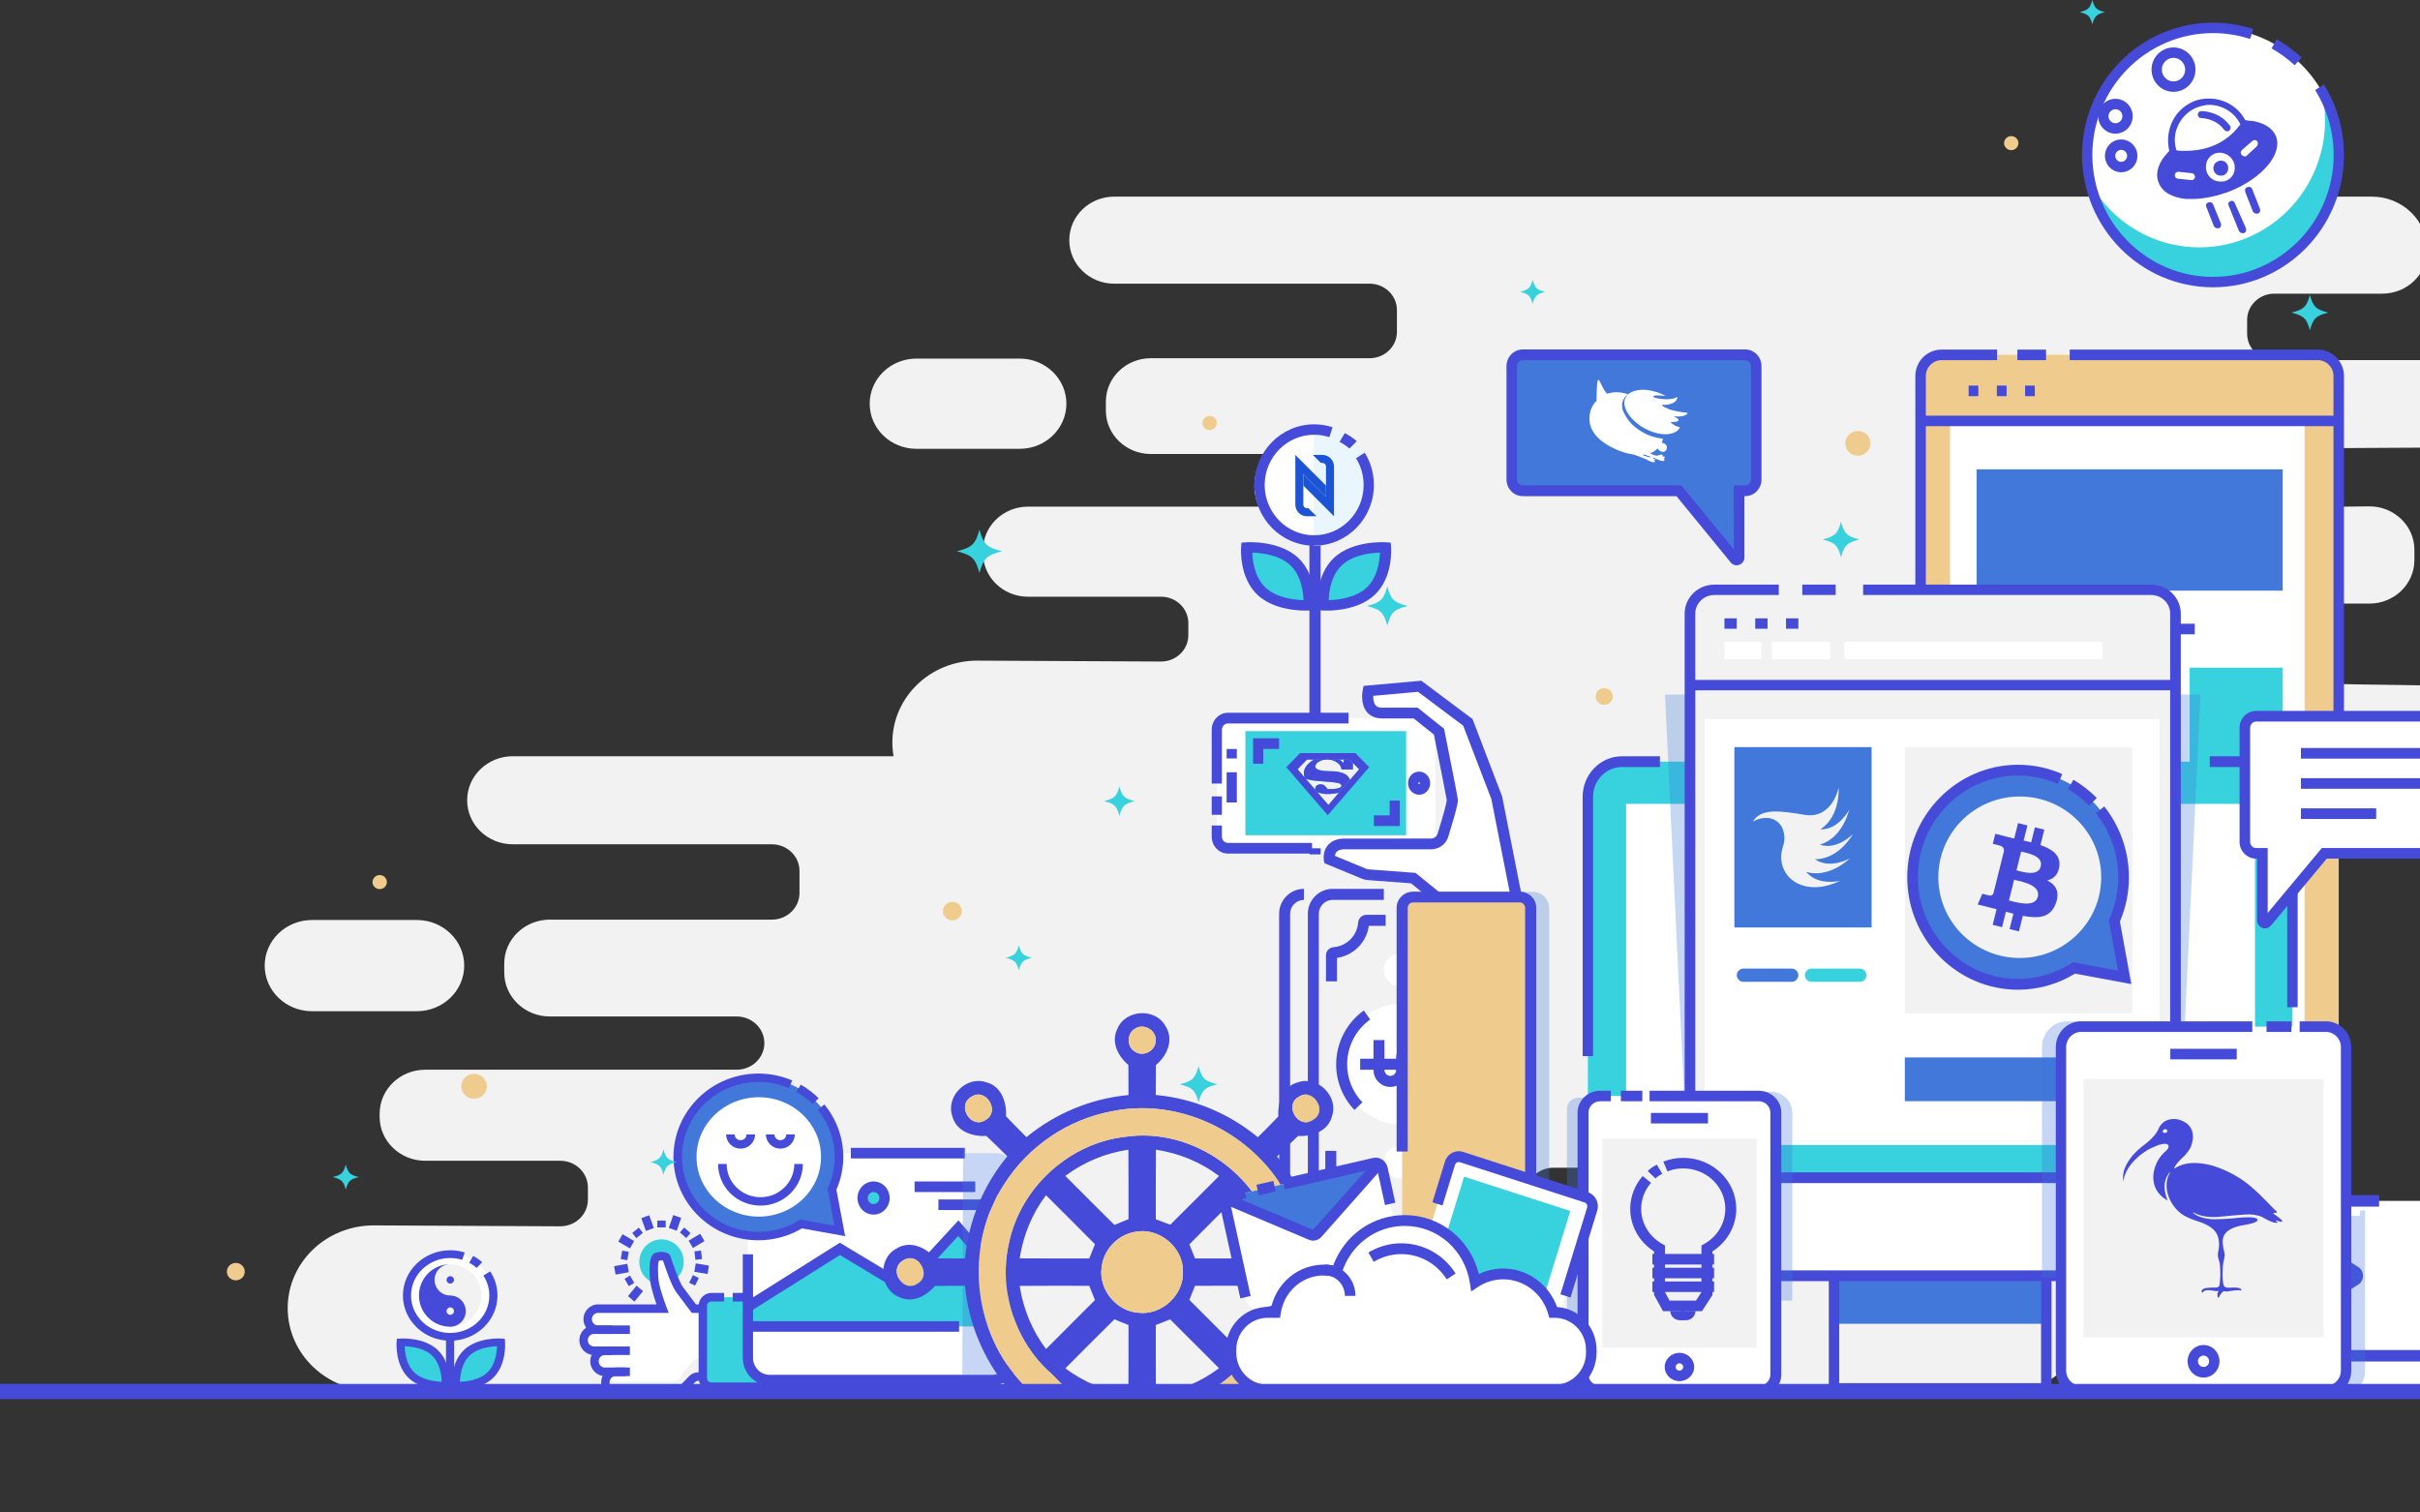 <svg clip-rule="evenodd" fill-rule="evenodd" stroke-linejoin="round" stroke-miterlimit="1.414" viewBox="0 0 320 200" xmlns="http://www.w3.org/2000/svg" xmlns:xlink="http://www.w3.org/1999/xlink"><rect x="0" y="0" width="320" height="200" fill="#333333" stroke="none"/><clipPath id="a"><path clip-rule="evenodd" d="m170.749 57.272h8.657v2.507h-8.657z"/></clipPath><path d="m55.12 133.718h-13.856c-3.46 0-6.263-2.7-6.263-6.031s2.804-6.032 6.263-6.032h13.856c3.459 0 6.263 2.7 6.263 6.032 0 3.33-2.804 6.03-6.263 6.03zm212.637 21.259h-13.857c-3.459 0-6.263-2.7-6.263-6.032 0-3.33 2.804-6.03 6.263-6.03h13.858c3.46 0 6.263 2.7 6.263 6.03 0 3.331-2.804 6.032-6.263 6.032zm-199.95-54.977h168.672c4.11 0 7.442 3.212 7.437 7.171-.005 3.206-2.705 5.802-6.033 5.802h-14.474c-2.019 0-3.655 1.576-3.655 3.52v1.839c0 1.944 1.636 3.52 3.655 3.52h35.524c3.332 0 6.033 2.601 6.033 5.81 0 3.198-2.684 5.795-6.005 5.81l-42.82.242c-2.012.008-3.638 1.582-3.638 3.52v.886c0 1.954 1.652 3.534 3.681 3.52l19.932-.228c3.356-.023 6.086 2.596 6.077 5.827l-.005 1.38c-.009 3.202-2.707 5.793-6.033 5.793h-30.74c-2.02 0-3.656 1.576-3.656 3.52v3.337c0 1.927 1.61 3.496 3.61 3.52l60.675.883c5.187.062 9.357 4.13 9.357 9.124 0 5.04-4.242 9.125-9.474 9.125h-216.522c-6.275 0-11.362-4.898-11.362-10.941 0-6.065 5.122-10.973 11.42-10.942l24.603.12c2.026.01 3.673-1.569 3.673-3.52v-1.625c0-1.944-1.636-3.52-3.655-3.52h-17.85c-3.333 0-6.034-2.602-6.034-5.81v-.421c0-3.21 2.701-5.81 6.033-5.81h41.184c2.02 0 3.655-1.577 3.655-3.52 0-1.945-1.636-3.52-3.655-3.52h-24.707c-3.332 0-6.033-2.602-6.033-5.81v-1.187c0-3.208 2.701-5.81 6.033-5.81h29.353c2.018 0 3.655-1.576 3.655-3.52v-2.923c0-1.944-1.637-3.52-3.655-3.52h-34.256c-3.332 0-6.033-2.601-6.033-5.81v-.022c0-3.209 2.7-5.81 6.033-5.81z" fill="#f2f2f2"/><path d="m134.836 59.348h-13.662c-3.41 0-6.174-2.671-6.174-5.965 0-3.295 2.764-5.965 6.174-5.965h13.662c3.41 0 6.174 2.67 6.174 5.965 0 3.294-2.764 5.965-6.174 5.965zm209.628 21.025h-13.662c-3.41 0-6.174-2.67-6.174-5.965 0-3.294 2.764-5.965 6.174-5.965h13.662c3.41 0 6.174 2.67 6.174 5.965 0 3.294-2.764 5.965-6.174 5.965zm-197.121-54.373h166.285c4.053 0 7.337 3.177 7.332 7.092-.005 3.17-2.666 5.739-5.948 5.739h-14.268c-1.991 0-3.604 1.559-3.604 3.481v1.819c0 1.922 1.613 3.481 3.604 3.481h35.02c3.286 0 5.948 2.573 5.948 5.746 0 3.164-2.646 5.732-5.92 5.746l-42.213.24c-1.984.008-3.588 1.564-3.588 3.48v.877c0 1.933 1.63 3.496 3.63 3.482l19.65-.225c3.308-.023 6 2.566 5.99 5.763l-.004 1.364c-.01 3.167-2.67 5.73-5.948 5.73h-30.306c-1.99 0-3.603 1.558-3.603 3.481v3.3c0 1.906 1.586 3.458 3.559 3.482l59.816.873c5.113.062 9.225 4.084 9.225 9.024 0 4.984-4.182 9.025-9.34 9.025h-213.46c-6.185 0-11.2-4.845-11.2-10.822 0-5.998 5.05-10.851 11.258-10.82l24.255.118c1.997.01 3.622-1.552 3.622-3.482v-1.607c0-1.923-1.614-3.482-3.604-3.482h-17.598c-3.285 0-5.948-2.572-5.948-5.746v-.416c0-3.174 2.663-5.747 5.948-5.747h40.6c1.991 0 3.605-1.558 3.605-3.481s-1.614-3.481-3.604-3.481h-24.357c-3.285 0-5.948-2.573-5.948-5.747v-1.173c0-3.173 2.663-5.746 5.948-5.746h28.937c1.99 0 3.603-1.559 3.603-3.482v-2.89c0-1.923-1.613-3.482-3.603-3.482h-33.771c-3.285 0-5.948-2.572-5.948-5.746v-.022c0-3.173 2.663-5.746 5.948-5.746zm46.123 94.155v41.314.006c0 1.032-.848 1.882-1.88 1.885h-19.838c-1.032-.003-1.88-.853-1.88-1.885 0-.002 0-.003 0-.005v-41.314c0-1.045.842-1.892 1.88-1.892h19.837c1.039 0 1.88.847 1.88 1.891" fill="#f2f2f2"/><path d="m172.424 164.092c-1.81 0-3.282-1.481-3.282-3.301v-39.957c0-1.82 1.472-3.3 3.282-3.3v1.461c-1.006.004-1.831.834-1.829 1.84v39.956c0 1.014.82 1.839 1.829 1.839z" fill="#454bd8"/><path d="m197.26 120.155v41.314.006c0 1.032-.848 1.882-1.88 1.885h-19.838c-1.032-.003-1.88-.853-1.88-1.885 0-.002 0-.003 0-.005v-41.314c0-1.045.842-1.892 1.88-1.892h19.837c1.039 0 1.88.847 1.88 1.891" fill="#f2f2f2"/><path d="m182.988 164.092h-6.77c-1.81 0-3.282-1.481-3.282-3.301v-39.957c0-1.82 1.472-3.3 3.281-3.3h6.771v1.461h-6.77c-1.006.004-1.831.834-1.829 1.84v39.956c0 1.014.82 1.839 1.828 1.839h6.771z" fill="#454bd8"/><path d="m193.296 140.89c-.087 4.41-3.714 7.916-8.101 7.828s-7.873-3.736-7.785-8.147c.087-4.412 3.715-7.917 8.102-7.829 4.386.088 7.871 3.735 7.784 8.147m-6.026-12.581c-.019 1.164-.982 2.11-2.146 2.11-.012 0-.025 0-.038 0-1.177-.027-2.124-1.018-2.097-2.195.019-1.164.982-2.11 2.146-2.11h.037c1.177.027 2.124 1.018 2.097 2.195m.001 25.412c-.019 1.164-.982 2.11-2.146 2.11-.012 0-.025 0-.038 0-1.159-.027-2.098-.987-2.098-2.146 0-.017.001-.033.001-.05.019-1.164.982-2.11 2.146-2.11h.037c1.177.028 2.124 1.019 2.097 2.196" fill="#fff"/><path d="m179.105 146.777c-1.602-1.668-2.475-3.908-2.422-6.22.059-2.757 1.414-5.331 3.653-6.94l.843 1.191c-1.865 1.339-2.993 3.482-3.042 5.777-.045 1.924.681 3.789 2.015 5.177zm9.983-2.847h-1.453v-4.072c0-.001 0-.002 0-.003 0-.427-.35-.778-.777-.78-.428.002-.779.355-.778.783v1.628c0 1.237-1 2.244-2.23 2.244-1.227-.004-2.234-1.017-2.232-2.244v-3.956h1.453v3.956c0 .431.35.782.778.782.428-.002.778-.354.777-.782v-1.628c-.002-1.227 1.005-2.24 2.232-2.244 1.227.005 2.232 1.017 2.23 2.244z" fill="#454bd8"/><path d="m179.858 141.461h10.99v-1.461h-10.99zm-3.403-14.756h-.001zm.335 3.062h-1.454v-3.444c0-.57.433-1.032 1.007-1.076 1.728-.134 3.114-1.522 3.245-3.25.037-.572.517-1.024 1.09-1.026h2.547v1.46h-2.225c-.304 2.185-2.028 3.919-4.211 4.236v3.1zm-.427 25.479h.002zm6.773 5.734h-2.549c-.573-.003-1.052-.455-1.088-1.027-.132-1.729-1.52-3.117-3.248-3.25-.563-.038-1.005-.512-1.003-1.076v-3.443h1.453v3.1c2.182.318 3.905 2.051 4.21 4.235h2.225zm-9.99-47.997h1.485v-43.225h-1.485z" fill="#454bd8"/><path d="m181.673 64.24c0 4.046-3.537 7.325-7.9 7.325s-7.9-3.28-7.9-7.325 3.537-7.325 7.9-7.325 7.9 3.28 7.9 7.325" fill="#fff"/><path d="m173.711 72.203c4.398 0 7.962-3.565 7.962-7.963 0-4.397-3.564-7.962-7.962-7.962" fill="#e9f6ff" fill-rule="nonzero"/><path d="m173.773 72.16c-4.356 0-7.9-3.6-7.9-8.027 0-4.424 3.544-8.025 7.9-8.025.828 0 1.644.13 2.428.386l-.417 1.313c-.649-.212-1.328-.32-2.011-.32-3.607 0-6.543 2.983-6.543 6.646 0 3.666 2.936 6.648 6.543 6.648s6.542-2.982 6.542-6.648c0-1.257-.347-2.48-1.003-3.539l1.149-.734c.794 1.283 1.214 2.764 1.212 4.273 0 4.427-3.545 8.027-7.9 8.027" fill="#454bd8"/><g clip-path="url(#a)"><path d="m178.438 59.307c-.402-.342-.842-.638-1.312-.88l.695-1.155c.567.292 1.099.648 1.585 1.061zm-3.822 8.02h-3.867v-1.323h3.867c.4 0 .724-.301.724-.671s-.324-.671-.724-.671h-1.547c-1.185 0-2.149-.893-2.149-1.993 0-1.099.964-1.993 2.149-1.993h3.758v1.323h-3.758c-.398 0-.723.3-.723.67s.325.67.723.67h1.547c1.185 0 2.15.893 2.15 1.994 0 1.1-.965 1.993-2.15 1.993" fill="#454bd8"/></g><path d="m183.203 72.394s.295 3.697-1.983 5.809c-2.277 2.111-6.263 1.838-6.263 1.838s-.295-3.697 1.982-5.809c2.277-2.111 6.264-1.838 6.264-1.838" fill="#38d2de"/><path d="m182.468 73.078c-1.157.03-3.527.272-5.004 1.641-1.476 1.37-1.737 3.565-1.77 4.639 1.157-.032 3.525-.274 5.001-1.642 1.483-1.376 1.742-3.567 1.773-4.638m-7.04 7.664c-.3 0-.49-.012-.526-.015l-.638-.043-.048-.593c-.012-.163-.291-4.037 2.197-6.345 2.487-2.307 6.667-2.052 6.844-2.038l.639.044.047.592c.013.164.291 4.038-2.198 6.346-1.999 1.853-5.086 2.052-6.317 2.052" fill="#454bd8"/><path d="m173.1 80.04s.295-3.696-1.982-5.808c-2.277-2.11-6.263-1.837-6.263-1.837s-.295 3.696 1.982 5.808c2.277 2.111 6.264 1.838 6.264 1.838" fill="#38d2de"/><path d="m165.591 73.075c.034 1.074.294 3.271 1.771 4.641 1.483 1.375 3.847 1.614 5.003 1.644-.034-1.074-.295-3.271-1.772-4.64-1.484-1.375-3.847-1.615-5.002-1.645m7.04 7.666c-1.231 0-4.319-.198-6.32-2.051-2.488-2.308-2.21-6.182-2.197-6.346l.048-.592.638-.044c.178-.014 4.356-.27 6.844 2.038s2.21 6.182 2.198 6.346l-.047.592-.638.043c-.175.01-.351.015-.527.014" fill="#454bd8"/><path d="m189.791 110.297c0 1.033-.8 1.87-1.787 1.87h-25.315c-.988 0-1.788-.837-1.788-1.87v-13.47c0-1.033.8-1.87 1.788-1.87h25.315c.987 0 1.787.837 1.787 1.87z" fill="#fff"/><path d="m173.492 112.872h-11.118c-1.185 0-2.148-1.007-2.148-2.244v-1.467h1.35v1.467c0 .46.357.833.798.833h11.118zm-11.917-9.259h-1.349v-7.116c0-1.239.963-2.246 2.148-2.246h15.945v1.412h-15.945c-.44 0-.799.374-.799.834zm-1.349 4.129h1.35v-2.434h-1.35z" fill="#454bd8"/><path d="m162.2 106.109h1.349v-3.993h-1.35zm0-5.818h1.349v-1.253h-1.35zm25.334 3.271c0 .132.23.132.23 0 .001-.064-.051-.118-.115-.12-.064.002-.116.056-.115.12zm-1.35 0c0-.845.658-1.531 1.465-1.531.808 0 1.465.686 1.465 1.53 0 .845-.657 1.533-1.465 1.533-.807 0-1.465-.688-1.465-1.532z" fill="#454bd8"/><path d="m164.68 96.678h21.253v13.768h-21.253z" fill="#38d2de"/><path d="m167.048 100.994h-1.35v-3.364h3.438v1.411h-2.088zm18.058 8.233h-3.438v-1.412h2.089v-1.952h1.35z" fill="#454bd8"/><path d="m191.09 119.533-4.208-3.42-5.965-.447c-.19-.015-.377-.059-.553-.132l-4.577-1.893s-.34-1.94 1.866-2.044h11.547c.737 0 1.387-.463 1.598-1.145.488-1.568 1.291-4.242 1.246-4.692-.039-.382-1.763-9.008-1.763-9.008l-3.081-2.462h-4.432c-2.47 0-1.846-2.933-1.846-2.933l6.802-.61 6.37 4.772 3.814 9.934 2.78 14.08z" fill="#fff"/><path d="m191.359 118.823h8.44l-2.6-13.179-3.72-9.688-5.976-4.476-5.914.531c-.012.413.041.941.306 1.253.067.078.268.316.874.316h4.695l3.49 2.787.05.25c.288 1.446 1.731 8.678 1.771 9.072.02.2.067.666-1.273 4.967-.305.988-1.23 1.651-2.302 1.651h-11.547c-.427.021-.754.143-.936.362-.112.145-.182.319-.2.501l4.136 1.711c.101.042.211.067.323.076l6.198.465 4.185 3.4zm10.216 1.421h-10.753l-4.232-3.439-5.729-.43c-.27-.021-.535-.083-.785-.186l-4.947-2.047-.067-.382c-.02-.116-.18-1.155.51-1.982.314-.378.923-.839 2.046-.891l11.582-.001c.405.008.77-.253.894-.638.89-2.86 1.212-4.184 1.217-4.448-.044-.316-1.023-5.265-1.702-8.663l-2.673-2.137h-4.167c-1.08 0-1.691-.457-2.015-.841-.915-1.085-.592-2.759-.552-2.947l.11-.515 7.633-.685 6.767 5.068 3.918 10.238 2.945 14.925z" fill="#454bd8"/><path d="m201.275 117.922v45.037h-4.711l.686 4.047c.374 2.208 2.348 3.829 4.662 3.829h2.936v-50.802c0-1.114-.894-2.02-2.023-2.111z" fill="#4178da" fill-opacity=".3"/><path d="m185.411 170.834v-50.8c0-.784.657-1.42 1.468-1.42h14.058c.81 0 1.468.636 1.468 1.42v50.8" fill="#efcc8d"/><path d="m203.14 170.834h-1.47v-50.8c-.007-.395-.337-.714-.732-.708h-14.06c-.395-.006-.725.313-.732.708v32.235h-1.47v-32.235c0-1.174.987-2.13 2.202-2.13h14.06c1.214 0 2.202.956 2.202 2.13z" fill="#454bd8"/><path d="m84.534 166.863c0 1.645 1.316 2.98 2.938 2.98 1.623 0 2.938-1.335 2.938-2.98 0-1.646-1.316-2.98-2.938-2.98s-2.938 1.334-2.938 2.98" fill="#38d2de"/><path d="m78.401 175.828h.542c-.754 0-1.372-.626-1.372-1.392s.618-1.393 1.373-1.393h8.528s-1.132-2.89-1.132-4.259c0-.625-.14-1.889.239-2.492.153-.241 1.252-.247 1.406-.008 0 0 1.042 3.28 1.731 4.238.392.545 1.896 2.521 1.896 2.521h2.331l1.222 8.984h-2.985c-.298 0-.583.122-.791.337l-1.366 1.417c-.247.256-.585.4-.938.4h-7.804c-.755 0-1.372-.626-1.372-1.392s.618-1.392 1.372-1.392h-1.44c-.755 0-1.372-.627-1.372-1.392 0-.766.617-1.393 1.372-1.393h-1.44c-.754 0-1.372-.626-1.372-1.392s.618-1.392 1.372-1.392" fill="#fff"/><path d="m87.472 171.896h-.413c-.323-.962-.719-2.302-.719-3.112 0-.369-.047-.962-.008-1.509.004.133.008.258.008.362 0 1.368 1.132 4.259 1.132 4.259" fill="#f1f2f2"/><path d="m81.281 182.625h7.804c.353 0 .691-.195.938-.541l1.366-1.919c.208-.293.493-.457.792-.457h2.827l.156 2.288h-2.983c-.299 0-.584.165-.792.458l-1.366 1.185c-.247.347-.585.542-.938.542h-7.804c-.754 0-1.372-.849-1.372-1.886 0-.278.047-.539.126-.777.217.651.693 1.108 1.246 1.108" fill="#f2f2f2"/><path d="m78.54 179.176h2.344v-1.128h-2.344c-.45-.004-.819-.377-.816-.828 0-.456.366-.827.816-.827h2.344v-1.129h-2.344c-1.062 0-1.928.877-1.928 1.956s.866 1.956 1.928 1.956" fill="#454bd8"/><path d="m79.98 181.961h3.311v-1.128h-3.311c-.45-.005-.818-.378-.816-.828 0-.458.366-.829.816-.829h3.311v-1.128h-3.311c-1.063 0-1.928.877-1.928 1.958 0 1.077.865 1.955 1.928 1.955" fill="#454bd8"/><path d="m81.421 184.745h7.803c.5 0 .986-.208 1.336-.57l1.365-1.416c.104-.107.246-.168.395-.169h2.984v-1.127h-2.984c-.444 0-.878.184-1.189.507l-1.367 1.416c-.141.147-.336.23-.54.231h-7.803c-.451-.004-.82-.377-.817-.828 0-.455.367-.828.817-.828h1.293v-1.128h-1.293c-1.064 0-1.928.877-1.928 1.956s.864 1.956 1.928 1.956m-2.339-8.352h4.209v-1.13h-4.209c-.45-.004-.818-.377-.815-.827 0-.456.365-.829.815-.829h9.348l-.302-.772c-.304-.776-1.093-3.018-1.092-4.05 0-.127-.005-.278-.011-.443-.018-.479-.045-1.257.112-1.645.175-.029.354-.032.531-.01.265.81 1.102 3.285 1.739 4.168.629.849 1.264 1.694 1.904 2.534l.168.219h2.603v-1.128h-2.057c-.579-.759-1.153-1.523-1.72-2.291-.523-.725-1.369-3.189-1.652-4.078l-.064-.135c-.184-.286-.572-.431-1.153-.431h-.017c-.591.002-.984.151-1.169.444-.4.635-.364 1.652-.337 2.395.006.15.011.287.011.401 0 1.011.538 2.707.886 3.695h-7.727c-1.063 0-1.929.878-1.929 1.956s.866 1.957 1.928 1.957z" fill="#454bd8"/><path d="m92.935 171.532h7.633v11.845h-7.633z" fill="#38d2de"/><path d="m100.568 172.096h-1.5v-1.128h1.5zm-6.493 11.845h6.493v-1.128h-6.493c-.322-.002-.586-.269-.585-.592v-9.533c0-.326.264-.592.585-.592h1.675v-1.128h-1.675c-.935 0-1.696.771-1.696 1.72v9.533c0 .949.761 1.72 1.696 1.72m4.529-11.845h-1.71v-1.128h1.71zm-10.576-9.793h-1.112v-.901h1.112zm-2.62.469 1.046-.386-.608-1.692-1.045.387zm-1.262.956.865-.708-.546-.689-.866.708zm-.848 1.352.555-.978-1.539-.898-.555.979zm-.35 1.559.192-1.111-.869-.155-.191 1.111zm-1.548 1.904 1.746-.317-.196-1.111-1.747.317zm1.746 1.529.723-.426-.561-.975-.721.427zm.747 2.043 1.134-1.385-.856-.721-1.134 1.384zm8.014-2.109.495-1.011-.772-.39-.496 1.011zm1.656-1.538.184-1.111-1.75-.298-.184 1.112zm-1.611-1.879.874-.1-.125-1.121-.873.1zm-.327-1.561 1.528-.916-.566-.971-1.528.916zm-.883-1.318.564-.655-.837-.741-.564.654zm-1.256-.963.588-1.699-1.051-.374-.587 1.699z" fill="#454bd8"/><path d="m101.216 182.496h30.53c1.281 0 2.32-1.07 2.32-2.392v-25.23c0-1.322-1.039-2.393-2.32-2.393h-30.53c-1.282 0-2.321 1.07-2.321 2.392v25.23c0 1.322 1.039 2.393 2.32 2.393" fill="#fff"/><path d="m98.895 172.799 12.165-7.656 8.447 5.082 7.21-7.818 7.35 8.567v4.432h-35.172z" fill="#38d2de"/><path d="m98.895 176.106h27.927v-1.4h-27.927zm.353-2.71-.707-1.195 12.511-7.873 8.333 5.013 7.351-7.97 7.839 9.14-1.017.927-6.86-7.996-7.07 7.667-8.56-5.151z" fill="#454bd8"/><path d="m114.065 158.419c0 .824.649 1.492 1.449 1.492s1.448-.668 1.448-1.492c0-.825-.648-1.493-1.448-1.493s-1.449.668-1.449 1.493" fill="#38d2de"/><path d="m115.513 157.626c-.428.006-.776.364-.77.793 0 .437.346.792.77.792.425 0 .77-.355.77-.792.006-.429-.341-.787-.77-.793m0 2.985c-1.173 0-2.127-.984-2.127-2.192 0-1.21.954-2.193 2.127-2.193 1.174 0 2.128.983 2.128 2.193 0 1.208-.954 2.192-2.128 2.192m5.422-2.985h8.025v-1.4h-8.025zm3.153 2.379h8.025v-1.4h-8.025zm-11.582-6.824h15.071v-1.4h-15.071zm18.693 30.015h-29.437c-1.956 0-3.547-1.64-3.547-3.655v-13.68h1.359v13.68c0 1.243.981 2.255 2.188 2.255h29.436c1.207 0 2.189-1.012 2.189-2.255h1.358c0 2.016-1.591 3.655-3.547 3.655" fill="#454bd8"/><path d="m134.746 179.542h-.68v-8.568l.51-.464-.51-.593v-15.044c0-1.32-1.039-2.392-2.321-2.392h-4.168v-.7h-.234l-.092 30.122 1.018.005.102.18.294-.178 4.797.026.002-.452h.728c.361-.584.553-1.256.554-1.942" fill="#4178da" fill-opacity=".298"/><path d="m111.049 162.767-1.038-5.518c.613-1.339.931-2.794.932-4.266 0-5.78-4.774-10.466-10.661-10.466-5.888 0-10.662 4.686-10.662 10.466 0 5.781 4.774 10.467 10.662 10.467 2.079 0 4.013-.594 5.653-1.604l5.115.921z" fill="#4178da"/><path d="m100.281 164.006c-6.19 0-11.227-4.944-11.227-11.023 0-6.077 5.037-11.023 11.227-11.023 1.556 0 3.062.308 4.479.912l-.452 1.02c-1.273-.544-2.642-.823-4.026-.82-5.566 0-10.095 4.447-10.095 9.91 0 5.466 4.529 9.912 10.095 9.912 1.888 0 3.739-.525 5.352-1.518l.186-.116 4.524.815-.922-4.894.072-.159c.581-1.267.882-2.645.882-4.039 0-2.266-.799-4.482-2.249-6.237l.878-.701c1.614 1.952 2.499 4.405 2.504 6.937 0 1.494-.306 2.951-.91 4.333l1.157 6.146-5.71-1.03c-1.746 1.031-3.737 1.575-5.765 1.575" fill="#454bd8"/><path d="m107.446 146.001c-.636-.628-1.352-1.169-2.13-1.61l.567-.962c.868.491 1.664 1.094 2.366 1.79l-.803.783z" fill="#454bd8"/><path d="m108.565 152.983c0 4.359-3.684 7.893-8.23 7.893-4.545 0-8.23-3.534-8.23-7.893s3.685-7.892 8.23-7.892c4.546 0 8.23 3.534 8.23 7.892" fill="#fff"/><path d="m100.557 159.42c-1.481.007-2.906-.573-3.963-1.611-1.05-1.021-1.642-2.425-1.641-3.89h1.134c0 1.172.464 2.275 1.309 3.104.842.828 1.979 1.29 3.161 1.286 1.182.005 2.32-.458 3.163-1.286.838-.815 1.31-1.936 1.309-3.104h1.133c0 1.469-.584 2.851-1.642 3.89-1.056 1.038-2.482 1.618-3.963 1.611m-2.63-7.532c-.51 0-.991-.196-1.351-.55-.358-.348-.56-.827-.56-1.327h1.132c0 .203.082.396.229.541.294.289.81.288 1.103 0 .146-.142.228-.337.228-.541h1.133c0 .5-.203.978-.561 1.327-.36.354-.847.552-1.352.55m5.259 0c-.51 0-.991-.196-1.352-.55-.358-.348-.56-.827-.56-1.327h1.132c0 .203.081.396.23.542.292.286.808.288 1.101 0 .146-.143.229-.338.228-.542h1.133c0 .502-.199.973-.56 1.327s-.841.55-1.352.55" fill="#454bd8"/><path d="m309.253 135.99v-85.756c.004-1.812-1.483-3.306-3.295-3.31h-48.7c-1.812.004-3.299 1.498-3.295 3.31v85.754h55.29z" fill="#efcc8d"/><path d="m304.738 135.99v-85.756c0-1.828-1.251-3.31-2.794-3.31h-41.29c-1.543 0-2.794 1.483-2.794 3.31v85.754h46.878z" fill="#fff"/><path d="m253.963 55.506v-5.797c0-.002 0-.005 0-.007 0-1.521 1.249-2.773 2.77-2.777h49.75c1.53 0 2.77 1.247 2.77 2.784v5.797z" fill="#efcc8d"/><path d="m254.657 110.488h-1.388v-60.78c0-1.918 1.554-3.48 3.464-3.48h7.343v1.395h-7.343c-1.141.004-2.077.945-2.076 2.086zm55.29.929h-1.388v-61.708c0-1.15-.932-2.086-2.077-2.086h-32.801v-1.394h32.801c1.904.006 3.467 1.576 3.465 3.48zm-43.191-63.794h3.798v-1.393h-3.798z" fill="#454bd8"/><path d="m253.963 56.354h55.29v-1.394h-55.29zm6.349-3.97h1.287v-1.394h-1.287zm3.733 0h1.288v-1.394h-1.288zm3.735 0h1.286v-1.394h-1.287z" fill="#454bd8"/><path d="m261.37 78.102h40.476v-16.038h-40.477zm.004 26.222h12.307v-16.038h-12.307z" fill="#4178da"/><path d="m275.459 104.324h12.306v-16.038h-12.305z" fill="#f2f2f2"/><path d="m289.543 88.286h12.307v16.038h-12.307z" fill="#38d2de"/><path d="m273.007 82.48h17.21v1.393h-17.21z" fill="#454bd8"/><path d="m303.135 157.83h-93.17v-52.245c0-2.689 2.116-4.869 4.725-4.869h83.72c2.61 0 4.725 2.18 4.725 4.87z" fill="#38d2de"/><path d="m210.655 139.653h-1.38v-34.295c0-2.951 2.33-5.353 5.196-5.353h5.028v1.422h-5.028c-2.105 0-3.816 1.763-3.816 3.931zm93.169-6.462h-1.379v-27.832c0-2.169-1.711-3.933-3.814-3.933h-6.428v-1.42h6.428c2.863 0 5.193 2.4 5.193 5.353z" fill="#454bd8"/><path d="m215.02 151.41h83.163v-45.109h-83.162z" fill="#fff"/><path d="m242.515 166.485h28.07v17.125h-28.07z" fill="#f2f2f2"/><path d="m242.515 166.485h28.07v8.563h-28.07z" fill="#4178da"/><path d="m243.205 182.899h26.69v-15.703h-26.69zm-1.38 1.422h29.45v-18.547h-29.45z" fill="#454bd8"/><path d="m303.135 155.732h-93.17v11.072c0 1.046.824 1.895 1.839 1.895h89.492c1.016 0 1.839-.849 1.839-1.895z" fill="#fff"/><path d="m227.435 169.41h59.15v-1.422h-59.15zm.001-12.967h59.148v-1.422h-59.148zm9.621 28.197h39.352v-1.42h-39.352z" fill="#454bd8"/><path d="m290.982 91.84h-70.819l2.814 58.955h65.19z" fill="#4178da" fill-opacity=".3"/><path d="m287.669 150.795v-69.033c0-2.081-1.714-3.768-3.827-3.768h-56.549c-2.113 0-3.826 1.687-3.826 3.768v69.033z" fill="#f2f2f2"/><path d="m223.467 90.428v-9.292c0-1.735 1.44-3.142 3.217-3.142h57.767c1.777 0 3.218 1.407 3.218 3.142v9.292z" fill="#f2f2f2"/><path d="m224.17 150.795h-1.407v-69.659c0-2.111 1.76-3.83 3.92-3.83h8.527v1.375h-8.526c-1.386 0-2.514 1.101-2.514 2.455zm64.202 0h-1.407v-69.659c0-1.354-1.128-2.455-2.514-2.455h-38.088v-1.374h38.088c2.162 0 3.92 1.718 3.92 3.83v69.658zm-50.049-72.115h4.41v-1.373h-4.41z" fill="#454bd8"/><path d="m223.467 91.285h64.201v-1.374h-64.201zm4.559-8.145h1.63v-1.373h-1.63zm4.071 0h1.63v-1.373h-1.63zm4.07 0h1.631v-1.373h-1.63z" fill="#454bd8"/><path d="m225.398 150.795h60.153v-55.712h-60.153zm18.495-63.635h34.117v-2.28h-34.117zm-9.602 0h7.725v-2.28h-7.725zm-6.265 0h4.886v-2.28h-4.886z" fill="#fff"/><path d="m229.338 98.791h18.146v23.85h-18.146z" fill="#4178da"/><path d="m251.878 98.79h30.082v35.247h-30.082z" fill="#f2f2f2"/><path d="m251.878 145.61h30.082v-5.786h-30.082zm-14.978-15.781h-6.346c-.486.005-.891-.391-.897-.877 0-.484.402-.877.897-.877h6.347c.495 0 .897.393.897.877-.006.486-.411.882-.897.877" fill="#4178da"/><path d="m245.906 129.829h-6.346c-.003 0-.007 0-.01 0-.483 0-.882-.394-.887-.877 0-.484.401-.877.897-.877h6.346c.496 0 .898.393.898.877-.005.483-.404.877-.887.877-.004 0-.007 0-.011 0" fill="#38d2de"/><path d="m330.367 182.89v-11.304h-.725v-2.511c1.973.889 4.113 1.351 6.277 1.353 8.316 0 15.081-6.6 15.081-14.714s-6.765-14.714-15.081-14.714c-2.092 0-4.116.41-6.016 1.217l.292.654c-.494.21-.97.451-1.432.712l-.369-.623c-1.161.652-2.23 1.455-3.18 2.388l.516.5c-.34.335-.66.687-.965 1.054l-.567-.45c-2.165 2.601-3.355 5.878-3.362 9.262 0 1.58.268 3.127.779 4.62h-3.383v-.708h-17.232v24.374h28.902c.286-.287.465-.677.465-1.11" fill="#4178da" fill-opacity=".298"/><path d="m324.66 183.861h-32.096c-.351 0-.635-.316-.635-.706v-23.654c0-.39.284-.706.635-.706h32.096c.35 0 .635.316.635.706v23.654c0 .39-.284.706-.635.706" fill="#fff"/><path d="m298.22 159.552h16.37v-1.513h-16.37zm26.227 25.066h-31.67c-.843 0-1.528-.763-1.528-1.7h1.36c0 .103.076.187.168.187h31.67c.093 0 .168-.084.168-.188v-12.087h1.36v12.087c0 .938-.685 1.7-1.528 1.7" fill="#454bd8"/><path d="m311.53 169.186-5.308 3.407c-.334.215-.752-.054-.752-.483v-6.814c0-.43.418-.698.752-.483l5.307 3.407c.335.215.335.751 0 .966" fill="#38d2de"/><path d="m306.15 165.64v6.127l4.772-3.064zm-.179 7.786c-.21-.001-.415-.063-.59-.178-.371-.237-.592-.663-.592-1.138v-6.814c0-.475.221-.9.591-1.138s.813-.238 1.183 0l5.307 3.406c.37.238.59.663.59 1.138 0 .476-.22.901-.59 1.139l-5.307 3.407c-.176.115-.382.177-.592.178zm-10.32 6.608h25.583v-1.513h-25.584z" fill="#454bd8"/><path d="m300.692 177.015h1.36v4.525h-1.36z" fill="#454bd8"/><path d="m280.945 129.237-1.359-7.466c.804-1.818 1.22-3.783 1.22-5.77 0-7.82-6.247-14.16-13.952-14.16s-13.951 6.34-13.951 14.16 6.246 14.159 13.951 14.159c2.721 0 5.251-.802 7.397-2.17z" fill="#4178da"/><path d="m266.854 130.875c2.66-.003 5.269-.741 7.536-2.132l7.435 1.384-1.506-8.27c.787-1.852 1.192-3.844 1.19-5.856 0-3.4-1.16-6.725-3.266-9.363l-1.095.901c1.911 2.405 2.952 5.389 2.952 8.462.001 1.887-.393 3.753-1.157 5.479l-.09.203 1.214 6.663-5.958-1.11-.231.148c-2.097 1.342-4.534 2.058-7.024 2.061-7.304 0-13.246-6.03-13.246-13.444 0-7.413 5.941-13.445 13.246-13.445 1.835 0 3.613.374 5.282 1.112l.564-1.31c-1.841-.816-3.833-1.236-5.846-1.232-8.081 0-14.656 6.673-14.656 14.875s6.575 14.874 14.656 14.874" fill="#454bd8"/><path d="m276.255 106.53 1-1.008c-.918-.94-1.957-1.752-3.09-2.415l-.704 1.239c1.024.6 1.964 1.334 2.794 2.184" fill="#454bd8"/><path d="m256.306 116.001c0 5.897 4.822 10.677 10.77 10.677s10.77-4.78 10.77-10.677-4.822-10.678-10.77-10.678-10.77 4.78-10.77 10.678" fill="#f2f2f2"/><g fill-rule="nonzero"><path d="m272.3 114.597c.225-1.504-.921-2.313-2.487-2.852l.508-2.038-1.241-.309-.495 1.984c-.326-.082-.661-.158-.994-.234l.498-1.997-1.239-.31-.509 2.038c-.27-.062-.535-.122-.792-.186l.001-.006-1.711-.428-.33 1.325s.921.211.901.224c.503.126.593.458.578.722l-.578 2.321c.034.009.079.022.129.042-.042-.011-.086-.022-.131-.033l-.812 3.252c-.061.153-.217.382-.568.295.012.018-.902-.225-.902-.225l-.616 1.42 1.614.402c.3.075.595.154.885.228l-.513 2.061 1.239.31.508-2.04c.339.092.667.177.989.257l-.506 2.03 1.24.309.513-2.057c2.116.4 3.707.238 4.376-1.675.54-1.54-.027-2.429-1.14-3.008.811-.187 1.422-.721 1.585-1.822zm-2.835 3.975c-.383 1.54-2.977.708-3.818.499l.681-2.731c.841.21 3.538.625 3.137 2.232zm.384-3.997c-.35 1.402-2.509.689-3.209.515l.617-2.477c.7.175 2.956.501 2.592 1.962z" fill="#454bd8"/><path d="m147.734 136.087c1.004-2.604 5.027-2.868 6.368-.421 1.173 1.762.246 3.939-1.251 5.159-.018 1.323-.018 2.646-.018 3.969 4.943.445 9.669 2.424 13.494 5.587.908-.908 1.816-1.816 2.706-2.749-.108-1.858.601-4.016 2.61-4.516 2.603-.914 5.394 1.871 4.486 4.474-.494 2.003-2.64 2.724-4.492 2.622-.938.89-1.852 1.798-2.766 2.712 3.15 3.831 5.123 8.551 5.574 13.488 1.323 0 2.646 0 3.969-.018 1.148-1.341 3.006-2.339 4.744-1.473 2.622 1.016 2.856 5.081.373 6.392-1.762 1.136-3.909.204-5.117-1.275-1.323-.018-2.646-.018-3.969-.018-.457 4.931-2.424 9.657-5.58 13.476.914.92-23.633 1.173-28.709.504-.914.908-7.87.434-6.956-.48-3.163-3.825-5.136-8.557-5.593-13.5-1.322 0-2.645 0-3.968.018-1.149 1.335-3.001 2.339-4.739 1.473-2.622-1.01-2.862-5.069-.391-6.392 1.762-1.148 3.921-.21 5.136 1.275 1.323.018 2.64.018 3.962.018.451-4.943 2.43-9.675 5.587-13.506-.914-.908-1.828-1.816-2.766-2.7-1.846.114-3.993-.607-4.498-2.598-.92-2.603 1.864-5.406 4.474-4.498 1.996.494 2.73 2.64 2.615 4.492.89.938 1.798 1.852 2.712 2.767 3.825-3.151 8.557-5.118 13.494-5.569 0-1.323 0-2.646-.018-3.969-1.341-1.148-2.333-3.006-1.473-4.744m2.375-.078c-1.142.613-1.142 2.477.012 3.079 1.119.727 2.76-.205 2.7-1.546.054-1.341-1.593-2.261-2.712-1.533m-21.678 9.032c-1.99 1.13-.036 4.353 1.888 3.054 2.015-1.118.049-4.365-1.888-3.054m43.302-.006c-2.003 1.124-.048 4.365 1.882 3.06 2.008-1.118.054-4.353-1.882-3.06m-24.661 1.906c-5.82 1.052-11.106 4.642-14.275 9.633-5.376 8.1-4.227 19.748 2.646 26.627 1.633 1.766 4.096 1.298 6.502 1.315 7.867.057 17.252-.514 24.264-.893 8.2-.442 8.13-14.933 5.187-22.695-3.301-9.76-14.203-16.086-24.324-13.987m-27.655 19.742c-2.002 1.124-.042 4.377 1.883 3.054 2.008-1.118.048-4.353-1.883-3.054m61.336.006c-2.009 1.13-.024 4.377 1.9 3.036 1.984-1.13.018-4.335-1.9-3.036" fill="#454bd8"/><path d="m148.762 150.326c9.038-1.359 18.274 5.286 19.922 14.264 1.801 7.845-2.567 16.334-9.689 19.817-.727.356-9.875-.282-16.234-.173-1.564.027-2.69-1.611-3.843-2.681-4.828-4.287-6.993-11.281-5.418-17.546 1.618-7.138 7.992-12.857 15.262-13.681m-7.895 5.166c2.159 2.171 4.317 4.335 6.494 6.482.619-.252 1.245-.511 1.864-.764-.006-3.06.012-6.121-.018-9.182-3.019.445-5.893 1.63-8.34 3.464m11.984-3.464c-.03 3.067-.012 6.14-.018 9.206.481.175 1.437.536 1.918.71 2.153-2.141 4.306-4.287 6.447-6.44-2.448-1.846-5.322-3.025-8.347-3.476m-18.016 14.366c3.067.03 6.134.012 9.201.012.186-.469.565-1.413.751-1.882-2.152-2.171-4.311-4.33-6.476-6.477-1.846 2.442-3.019 5.322-3.476 8.347m22.436-1.852c.192.469.565 1.401.752 1.87 3.066-.006 6.127.012 9.188-.018-.451-3.019-1.624-5.887-3.458-8.335-2.171 2.153-4.329 4.312-6.482 6.483m-7.294-1.624c-2.273.415-4.131 2.448-4.318 4.751-.373 2.874 1.967 5.712 4.847 5.917 3.061.391 6.031-2.315 5.917-5.4.096-3.271-3.259-6.013-6.446-5.268m-15.142 7.12c.463 3.025 1.63 5.899 3.482 8.346 2.165-2.152 4.324-4.311 6.47-6.476-.186-.475-.559-1.413-.751-1.882-3.067 0-6.134-.024-9.201.012m23.182-.012c-.187.463-.56 1.395-.746 1.864 2.147 2.165 4.311 4.324 6.476 6.476 1.84-2.441 3.013-5.309 3.47-8.328-3.067-.036-6.134-.012-9.2-.012m-17.144 10.914c2.447 1.828 5.315 3.013 8.334 3.458.03-3.061.012-6.122.018-9.183-.619-.252-1.245-.505-1.864-.757-2.171 2.146-4.335 4.311-6.488 6.482m11.96-5.731c.006 3.061-.012 6.128.018 9.195 3.025-.457 5.899-1.636 8.341-3.482-2.147-2.159-4.3-4.312-6.459-6.458-.637.246-1.268.499-1.9.745z" fill="#454bd8"/><g fill="#efcc8d"><path d="m150.109 136.009c1.119-.728 2.766.192 2.712 1.533.06 1.341-1.581 2.273-2.7 1.546-1.154-.602-1.154-2.466-.012-3.079z"/><path d="m128.431 145.041c1.937-1.311 3.903 1.936 1.888 3.054-1.924 1.299-3.878-1.924-1.888-3.054z"/><path d="m171.733 145.035c1.936-1.293 3.89 1.942 1.882 3.06-1.93 1.305-3.885-1.936-1.882-3.06z"/><path d="m147.072 146.941c10.121-2.099 21.023 4.227 24.324 13.987 3.085 8.144.406 17.84-6.051 23.525-.843.741-20.928.03-29.902-1.252-6.873-6.879-8.022-18.527-2.646-26.627 3.169-4.991 8.455-8.581 14.275-9.633m1.69 3.385c-7.27.824-13.644 6.543-15.262 13.681-1.575 6.265.59 13.259 5.418 17.546 1.346 1.249 2.723 3.062 4.549 3.024 4.282-.092 15.28-.013 16.214-.525 6.714-3.679 10.745-11.872 9.003-19.462-1.648-8.978-10.884-15.623-19.922-14.264z"/><path d="m149.977 162.918c3.187-.745 6.542 1.997 6.446 5.268.114 3.085-2.856 5.791-5.917 5.4-2.88-.205-5.22-3.043-4.847-5.917.187-2.303 2.045-4.336 4.318-4.751z"/><path d="m119.417 166.683c1.931-1.299 3.891 1.936 1.883 3.054-1.925 1.323-3.885-1.93-1.883-3.054z"/><path d="m180.753 166.689c1.918-1.299 3.884 1.906 1.9 3.036-1.924 1.341-3.909-1.906-1.9-3.036z"/></g></g><path d="m296.84 96.216v15.115c0 .834.672 1.509 1.502 1.509h.82v8.881c0 .318.393.461.596.218l7.588-9.1h21.22c.83 0 1.503-.674 1.503-1.508v-15.115c0-.834-.673-1.509-1.502-1.509h-30.225c-.83 0-1.502.675-1.502 1.509" fill="#fff"/><path d="m298.342 95.41c-.441.001-.804.365-.803.806v15.115c0 .445.36.807.803.807h1.518v8.586l7.16-8.586h21.547c.441-.002.804-.366.803-.807v-15.115c.001-.441-.362-.805-.803-.807h-30.225zm1.161 27.354c-.119 0-.24-.021-.358-.064-.411-.147-.686-.541-.683-.978v-8.18h-.12c-1.213 0-2.2-.992-2.2-2.21v-15.117c0-1.219.987-2.21 2.2-2.21h30.225c1.214 0 2.2.991 2.2 2.21v15.115c0 1.219-.986 2.21-2.2 2.21h-20.894l-7.38 8.848c-.202.244-.49.375-.79.375z" fill="#454bd8"/><path d="m304.255 100.314h18.4v-1.404h-18.4zm0 3.99h18.4v-1.404h-18.4zm0 3.99h9.952v-1.404h-9.952z" fill="#454bd8"/><path d="m236.996 147.118c0-1.517-1.284-2.753-2.862-2.753h-11.556v26.12c0 .823.693 1.49 1.549 1.49h12.869zm-29.798 35.343v-35.821c0-.823.693-1.49 1.549-1.49h3.13v38.801h-3.13c-.856 0-1.55-.667-1.55-1.49" fill="#4178da" fill-opacity=".298"/><path d="m233.282 183.951h-22.415c-.85 0-1.54-.663-1.54-1.48v-36.066c0-.818.69-1.481 1.54-1.481h22.415c.85 0 1.54.663 1.54 1.48v36.067c0 .817-.69 1.48-1.54 1.48" fill="#fff"/><path d="m232.54 184.648h-20.932c-1.657 0-3.004-1.297-3.004-2.89v-34.64c0-1.594 1.347-2.89 3.004-2.89h1.398v1.392h-1.398c-.858 0-1.556.672-1.556 1.498v34.64c0 .825.698 1.497 1.556 1.497h20.933c.858 0 1.556-.672 1.556-1.498v-34.64c0-.825-.698-1.497-1.556-1.497h-14.416v-1.393h14.416c1.656 0 3.005 1.297 3.005 2.89v34.64c0 1.594-1.349 2.89-3.005 2.89" fill="#454bd8"/><path d="m214.335 145.62h2.83v-1.393h-2.83zm3.965 2.94h7.547v-1.393h-7.546zm3.775 31.719c-.276 0-.5.216-.5.481s.224.48.5.48c.275 0 .5-.215.5-.48-.006-.269-.231-.485-.5-.481m0 2.354c-1.074 0-1.948-.84-1.948-1.873s.874-1.874 1.948-1.874c1.073 0 1.948.84 1.948 1.874 0 1.033-.875 1.873-1.948 1.873" fill="#454bd8"/><path d="m211.877 150.556h20.395v27.645h-20.395z" fill="#f2f2f2"/><path d="m222.916 174.582h-.768c-.706 0-1.282-.553-1.282-1.232h1.45c0-.09-.074-.16-.168-.16h.768c-.002 0-.003 0-.005 0-.088 0-.161.072-.162.16h1.448c0 .679-.575 1.232-1.281 1.232" fill="#454bd8"/><path d="m225.055 173.377h-5.158l-1.178-2.15v-5.747c-1.955-1.244-3.153-3.363-3.153-5.626 0-1.59.586-3.132 1.648-4.345l1.107.898c-.839.952-1.304 2.178-1.307 3.447 0 1.902 1.07 3.68 2.791 4.635l.362.202v6.191l.604 1.102h3.482l.735-1.128v-6.165l.361-.202c1.722-.957 2.792-2.733 2.792-4.635 0-2.952-2.495-5.352-5.564-5.352-.722 0-1.425.13-2.088.39l-.545-1.291c.839-.327 1.732-.495 2.633-.493 3.867 0 7.012 3.026 7.012 6.746 0 2.263-1.198 4.382-3.154 5.626v5.774z" fill="#454bd8"/><path d="m218.908 155.83-1.03-.98c.431-.42.663-.547 1.087-.78l.117-.065.723 1.209-.121.065c-.382.211-.485.267-.776.55m-.41 11.381h8.159v-1.395h-8.159zm0 1.818h8.159v-1.393h-8.159zm0 1.82h8.159v-1.394h-8.159z" fill="#454bd8"/><path d="m284.535 168.957c1.01 0 1.828-.835 1.828-1.865v-32.037h-13.01c-1.84 0-3.34 1.53-3.34 3.408v30.494zm28.205 12.281v-21.168h-.662v.7h-5.7c-.352.003-.64.294-.64.646v.006 21.652h-.685c0 .867.69 1.572 1.54 1.572h2.806c1.841 0 3.34-1.53 3.34-3.41" fill="#4178da" fill-opacity=".298"/><path d="m308.409 183.947h-34.066c-1.003 0-1.816-.83-1.816-1.853v-44.486c0-1.024.813-1.853 1.816-1.853h34.066c1.003 0 1.816.83 1.816 1.853v44.486c0 1.023-.813 1.853-1.816 1.853" fill="#fff"/><path d="m307.57 184.646h-32.387c-1.843 0-3.342-1.529-3.342-3.408v-42.775c0-1.878 1.5-3.408 3.342-3.408h22.639v1.4h-22.64c-1.086 0-1.97.9-1.97 2.008v42.775c0 1.108.884 2.01 1.97 2.01h32.388c1.086 0 1.97-.902 1.97-2.01v-42.775c0-1.107-.884-2.009-1.97-2.009h-3.485v-1.4h3.485c1.842 0 3.341 1.53 3.341 3.41v42.774c0 1.88-1.499 3.408-3.34 3.408" fill="#454bd8"/><path d="m299.708 136.454h3.284v-1.399h-3.284zm-12.725 3.631h8.785v-1.399h-8.785zm4.393 39.167c-.409.004-.742.344-.739.753 0 .416.332.755.74.755.407 0 .739-.339.739-.755.003-.409-.331-.749-.74-.753m0 2.907c-1.164 0-2.11-.966-2.11-2.154 0-1.186.946-2.151 2.11-2.151 1.165 0 2.11.965 2.11 2.151 0 1.188-.945 2.154-2.11 2.154" fill="#454bd8"/><path d="m275.495 142.71h31.762v34.137h-31.762z" fill="#f2f2f2"/><path d="m285.494 151.387c-.108.044-.295.111-.531.211-.3.126-.682.283-1.065.515-.679.411-1.211.872-1.666 1.334-1.218 1.238-1.532 2.584-1.389 2.857-.217-.413-.078-1.262.047-1.616.66-1.874 2.163-2.93 2.939-3.535.979-.764 1.445-1.532 1.505-1.686.301-.777.789-1.251 1.504-1.428.498-.124 1.095-.095 1.556.105.947.335 2.088 1.312 1.337 3.407-.252.659-.809 1.236-1.182 1.57-.087.097-.221.191-.484.49-.344.391-.701.946-.51.89.832-.549 1.846-.778 3.079-.703.841.052 1.709.267 2.129.398.797.249 2.433.888 4.004 2.014 1.501 1.075 3.31 3.035 3.634 3.371.263.273.706.66.694.726-.006.038-.104.058-.164.066.005.002 0 .003-.021.004-.051.003-.026.003.021-.004-.027-.007-.298-.011-.322.049-.028.072.23.202.556.447.338.253.6.499.602.562s.038.205-.324.094c-.058-.018-.459-.196-.506-.129-.048.067.31.206.251.269s-.455.024-.787-.094c-.565-.199-1.151-.602-1.458-.725-.256-.103-.785-.218-1.343-.258-.595-.043-3.329.22-3.818.281-1.73.214-2.885-.152-3.195-.281-.23-.096-.521-.267-.648-.304.344.483 1.454.89 2.662.936.315.012 1.055-.009 1.782-.047.905-.046 1.824-.191 2.639-.21.601-.015 1.494.014 1.504.351.011.342-1.164.573-1.805.679-3.25.535-2.798 2.134-2.777 2.669.018.476.245.942.231 1.288-.022.536-.173.742-.231 1.358-.024.25-.054.885-.047 1.404.007.461.05.827.047.796.087.873.445.783 1.365.75.573-.021 1.114.065 1.065.398-.01.063-.108-.042-.255-.047-.6-.021-1.507.151-1.597.164-.283.039-.372-.108-.532 0-.185.124-.259.26-.394.421-.117.14-.148.402-.254.398-.164-.006-.139-.578-.093-.679s.119-.079.139-.164c.019-.079-.222.012-.417-.023-.354-.068-1.483-.313-1.666.164-.041.106-.084.034-.162-.047s-.028-.423.532-.515c.247-.041.73-.085.949-.07.652.044.845-.092.88-.422.028-.268.082-.677.092-1.124.013-.515-.021-1.073-.046-1.404-.039-.531-.281-.915-.278-1.358.002-.323.139-.848.162-1.288.012-.232-.036-.891-.208-1.288-.191-.441-.611-1.245-2.592-1.873-.981-.311-1.738-.644-2.292-1.077-.367-.287-.783-.715-1.157-1.311-.176-.28-.322-.575-.463-.983-.137-.397-.438-1.502-.023-2.576.073-.188.282-.565.255-.562-.09.012-.641.738-.718 1.592-.098 1.099.394 2.131.394 2.131.021.053-1.263-.552-1.713-1.896-.63-1.88.553-3.584.602-3.653.384-.54.842-.962 1.027-1.123l-.009-.001s.102-.118.069-.07c.133-.194.199-.376.116-.538-.059-.116-.282-.199-.555-.188-.127.005-.499.097-.673.141zm.511-1.686c-.037-.076-.012-.181.023-.234.042-.064.074-.108.208-.141.234-.056.338.118.347.188.014.105-.013.148-.046.187-.042.05-.134.106-.278.107-.04 0-.2.005-.254-.107z" fill="#454bd8"/><path d="m292.629 37.3c-9.186 0-16.634-7.525-16.634-16.806s7.448-16.806 16.634-16.806c9.187 0 16.634 7.525 16.634 16.806 0 9.28-7.447 16.805-16.634 16.805z" fill="#fff"/><path d="m306.985 12.033c.29 1.244.46 2.536.46 3.87 0 9.28-7.447 16.805-16.634 16.805-6.13 0-11.47-3.359-14.355-8.345 1.732 7.413 8.307 12.936 16.173 12.936 9.187 0 16.634-7.524 16.634-16.806 0-3.088-.84-5.973-2.278-8.46" fill="#38d2de"/><path d="m292.628 37.988c-9.547 0-17.315-7.848-17.315-17.494s7.768-17.494 17.315-17.494c1.82 0 3.61.283 5.322.84l-.42 1.312c-1.583-.515-3.237-.777-4.902-.775-8.795 0-15.952 7.23-15.952 16.117 0 8.886 7.157 16.117 15.952 16.117 8.797 0 15.953-7.23 15.953-16.117 0-3.05-.846-6.017-2.447-8.583l1.153-.735c1.741 2.795 2.662 6.025 2.658 9.318 0 9.646-7.768 17.494-17.317 17.494" fill="#454bd8"/><path d="m303.422 8.626c-.923-.858-1.945-1.605-3.044-2.223l.664-1.203c1.192.671 2.3 1.48 3.303 2.41zm-16.016-.978c-.85 0-1.543.7-1.543 1.559s.693 1.559 1.543 1.559 1.542-.7 1.542-1.56c0-.858-.692-1.558-1.542-1.558m0 4.495c-1.602 0-2.906-1.317-2.906-2.936s1.304-2.935 2.906-2.935 2.906 1.316 2.906 2.935-1.304 2.936-2.906 2.936m-7.678 2.298c-.506.003-.919.421-.917.927 0 .512.412.928.917.928.506-.003.92-.422.918-.928.002-.506-.412-.924-.918-.927m0 3.232c-1.257 0-2.28-1.034-2.28-2.305 0-1.27 1.023-2.304 2.28-2.304 1.258 0 2.282 1.033 2.282 2.304s-1.024 2.305-2.282 2.305m.757 2.144c-.43.003-.783.359-.782.79 0 .438.351.793.782.793.433-.003.786-.36.784-.792.002-.432-.352-.789-.784-.791m0 2.96c-1.182 0-2.145-.973-2.145-2.17 0-1.194.963-2.167 2.145-2.167 1.184.007 2.152.985 2.147 2.168 0 1.196-.963 2.169-2.147 2.169" fill="#454bd8"/><path d="m204.028 177.652-16.912-5.46c-.523-.176-.813-.747-.647-1.273l5.33-17.323c.123-.418.51-.708.946-.708.101 0 .201.016.297.046l16.912 5.46c.522.168.812.738.647 1.273l-5.33 17.322c-.123.419-.51.709-.946.709-.101 0-.201-.016-.297-.046" fill="#fff"/><path d="m203.474 173.678-14.048-4.535 4.17-13.55 14.048 4.536z" fill="#38d2de"/><path d="m207.668 171.574-1.33-.43 3.534-11.484c.084-.269-.064-.56-.331-.651l-16.505-5.329c-.048-.015-.098-.022-.148-.022-.224 0-.423.148-.487.362l-1.659 5.388-1.33-.43 1.658-5.389c.315-1.025 1.383-1.597 2.386-1.272l16.505 5.329c1 .323 1.557 1.42 1.242 2.444z" fill="#454bd8"/><path d="m184.474 168.91-17.963 4.14c-.78.18-1.556-.323-1.732-1.122l-2.652-12.08c-.176-.8.314-1.594 1.095-1.773l17.963-4.14c.78-.18 1.556.323 1.731 1.122l2.653 12.08c.176.8-.315 1.594-1.095 1.774" fill="#fff"/><path d="m182.599 153.61-8.386 9.47c-.215.246-.566.327-.867.2l-11.537-4.88z" fill="#4178da"/><path d="m173.639 164.055c-.19 0-.38-.037-.56-.114l-11.316-4.786.533-1.323 11.316 4.787 8.202-9.19 1.035.962-8.12 9.17c-.276.313-.673.493-1.09.494" fill="#454bd8"/><path d="m164.01 171.685-2.68-12.204c-.095-.433-.02-.879.212-1.254.226-.37.593-.635 1.016-.732l1.947-.449.307 1.395-1.948.45c-.122.03-.199.154-.172.277l2.68 12.202-1.361.315zm19.133-12.335-1.022-4.66c-.021-.105-.114-.181-.221-.181-.017 0-.034.002-.051.006l-11.969 2.758-.307-1.395 11.97-2.758c.873-.206 1.743.362 1.94 1.256l1.022 4.661zm-16.692-1.287-.306-1.395 2.237-.515.305 1.395z" fill="#454bd8"/><path d="m205.58 173.542h-.19c-.832-2.939-3.476-5.09-6.614-5.09-1.37 0-2.643.415-3.717 1.12-.696-4.631-4.593-8.182-9.31-8.182-4.234 0-7.816 2.858-9.01 6.793-.548-.153-1.113-.232-1.682-.234-3.23 0-5.902 2.425-6.391 5.593h-1.055c-2.66 0-4.837 2.23-4.837 4.955v.365c0 2.725 2.177 4.954 4.837 4.954h37.97c2.66 0 4.836-2.229 4.836-4.954v-.365c0-2.725-2.176-4.955-4.837-4.955" fill="#fff"/><path d="m167.611 174.258c-2.283 0-4.14 1.902-4.14 4.24v.364c0 2.338 1.857 4.24 4.14 4.24h37.97c2.281 0 4.138-1.902 4.138-4.24v-.365c0-2.337-1.857-4.24-4.139-4.24h-.713l-.147-.515c-.763-2.693-3.206-4.574-5.944-4.574-1.188.001-2.349.351-3.34 1.006l-.903.596-.164-1.088c-.66-4.39-4.285-7.577-8.62-7.577-3.85 0-7.202 2.528-8.343 6.29l-.199.658-.649-.179c-3.451-.954-6.68 1.393-7.202 4.78l-.094.604h-1.65zm37.97 10.274h-37.97c-3.052 0-5.536-2.543-5.536-5.67v-.365c0-3.126 2.484-5.67 5.536-5.67h.483c.872-3.672 4.372-6.172 8.19-5.481 1.49-4.016 5.217-6.67 9.465-6.67 4.698 0 8.678 3.224 9.805 7.8 1.004-.486 2.106-.739 3.222-.74 3.18 0 6.038 2.073 7.123 5.1 2.904.17 5.216 2.645 5.216 5.661v.365c0 3.127-2.483 5.67-5.535 5.67z" fill="#454bd8"/><path d="m191.306 169.179c-1.326-2.094-3.57-3.344-6.002-3.344-1.287 0-2.549.353-3.649 1.022l-.713-1.231c1.315-.798 2.824-1.22 4.362-1.22 2.906 0 5.589 1.493 7.173 3.995l-1.17.778zm-12.072 2.18h-1.397c0-1.502-1.192-2.724-2.659-2.724v-1.43c2.237 0 4.056 1.863 4.056 4.154" fill="#454bd8"/><path d="m58.975 175.547h1.074v8.156h-1.074z" fill="#454bd8"/><path d="m65.243 171.306c0 3.02-2.557 5.467-5.713 5.467s-5.714-2.448-5.714-5.467c0-3.02 2.559-5.468 5.714-5.468 3.156 0 5.713 2.448 5.713 5.468" fill="#fff"/><path d="m59.53 177.289c-3.447 0-6.251-2.684-6.251-5.983s2.804-5.982 6.251-5.982c.655 0 1.301.097 1.921.288l-.331.978c-.515-.159-1.051-.239-1.59-.238-2.854 0-5.177 2.222-5.177 4.954s2.323 4.954 5.177 4.954 5.177-2.222 5.177-4.954c-.001-.938-.277-1.856-.795-2.638l.91-.548c.625.945.958 2.053.959 3.186 0 3.299-2.805 5.982-6.252 5.982" fill="#454bd8"/><path d="m63.032 167.658c-.302-.265-.633-.495-.988-.683l.523-.899c.429.228.831.506 1.193.825z" fill="#454bd8"/><path d="m66.249 177.515s.214 2.759-1.434 4.335c-1.646 1.576-4.53 1.372-4.53 1.372s-.213-2.759 1.434-4.336c1.647-1.575 4.53-1.371 4.53-1.371" fill="#38d2de"/><path d="m65.718 178.024c-.837.023-2.551.204-3.62 1.226-1.067 1.022-1.256 2.661-1.28 3.463.837-.025 2.55-.205 3.617-1.227 1.073-1.027 1.26-2.662 1.283-3.462m-5.092 5.721c-.217 0-.356-.008-.381-.011l-.461-.033-.035-.441c-.009-.123-.21-3.014 1.59-4.738 1.798-1.721 4.821-1.531 4.949-1.52l.462.033.035.442c.009.122.21 3.014-1.59 4.737-1.445 1.383-3.679 1.531-4.569 1.531" fill="#454bd8"/><path d="m58.943 183.222s.213-2.759-1.434-4.336c-1.647-1.575-4.53-1.372-4.53-1.372s-.214 2.759 1.433 4.336c1.647 1.576 4.531 1.372 4.531 1.372" fill="#38d2de"/><path d="m53.511 178.022c.024.802.212 2.442 1.281 3.465 1.068 1.021 2.78 1.201 3.618 1.225-.025-.801-.214-2.44-1.281-3.462-1.073-1.026-2.782-1.205-3.618-1.227m5.091 5.722c-.89 0-3.124-.148-4.569-1.532-1.801-1.722-1.599-4.614-1.59-4.737l.034-.441.462-.033c.127-.011 3.15-.201 4.95 1.521 1.8 1.723 1.598 4.614 1.589 4.737l-.035.441-.461.033c-.127.008-.253.012-.38.011" fill="#454bd8"/><path d="m59.217 167.19c.351-.039.71-.01 1.058.05.614.111 1.201.366 1.702.736.641.47 1.14 1.128 1.419 1.872.319.842.348 1.787.088 2.648-.199.662-.569 1.27-1.062 1.754-.665.655-1.558 1.072-2.488 1.161-.012-.003-.038-.009-.051-.012.01.001.029.001.038.001.719-.132 1.339-.682 1.563-1.377.209-.62.099-1.337-.29-1.864-.374-.521-1.002-.848-1.643-.852-.44.005-.88-.135-1.235-.395-.374-.27-.652-.669-.775-1.114-.097-.342-.102-.709-.017-1.054.113-.465.396-.886.782-1.169.235-.174.509-.297.796-.357.038-.012.08-.009.115-.028m.23 1.569c-.196.036-.36.202-.39.4-.027.153.025.318.137.427.122.125.315.175.482.124.183-.05.328-.217.35-.407.02-.148-.032-.304-.139-.409-.112-.115-.283-.166-.44-.135z" fill="#f2f2f2" fill-rule="nonzero"/><path d="m59.408 172.901c.147-.042.312-.009.432.085.134.102.208.277.187.445-.018.165-.127.316-.278.385-.162.08-.368.057-.51-.056-.14-.106-.212-.292-.183-.464.028-.186.172-.346.352-.395z" fill="#f2f2f2" fill-rule="nonzero"/><path d="m58.988 167.206c.076-.005.153-.028.229-.016-.035.019-.077.016-.115.028-.287.06-.561.183-.796.357-.386.283-.669.704-.782 1.169-.085.345-.08.712.017 1.054.123.445.401.844.775 1.114.355.26.795.4 1.235.395.641.004 1.269.331 1.643.852.389.527.499 1.244.29 1.864-.224.695-.844 1.245-1.563 1.377-.009 0-.028 0-.038-.001.013.003.039.009.051.012-.171.016-.343.037-.516.026-.244-.016-.489-.038-.728-.09-.78-.159-1.508-.554-2.071-1.115-.679-.671-1.115-1.585-1.201-2.537-.06-.645.028-1.304.268-1.906.36-.923 1.066-1.703 1.947-2.157.422-.219.883-.364 1.355-.426m.42 5.695c-.18.049-.324.209-.352.395-.029.172.043.358.183.464.142.113.348.136.51.056.151-.069.26-.22.278-.385.021-.168-.053-.343-.187-.445-.12-.094-.285-.127-.432-.085z" fill="#454bd8" fill-rule="nonzero"/><path d="m59.447 168.759c.157-.031.328.02.44.135.107.105.159.261.139.409-.022.19-.167.357-.35.407-.167.051-.36.001-.482-.124-.112-.109-.164-.274-.137-.427.03-.198.194-.364.39-.4z" fill="#454bd8" fill-rule="nonzero"/><path d="m232.228 63.401c0 .825-.654 1.495-1.461 1.495h-.797v8.806c0 .314-.384.457-.58.216l-7.383-9.022h-20.645c-.807 0-1.46-.67-1.46-1.495v-14.987c0-.826.653-1.496 1.46-1.496h29.405c.807 0 1.461.67 1.461 1.496z" fill="#4178da"/><path d="m201.362 47.63c-.425.005-.77.359-.765.784v14.986c0 .431.343.783.765.783h20.97l6.942 8.483v-8.483h1.493c.425-.005.77-.358.766-.783v-14.986c.004-.425-.341-.778-.766-.783h-29.405zm28.274 27.123c-.296 0-.581-.134-.781-.379l-7.174-8.765h-20.319c-1.19 0-2.157-.99-2.157-2.208v-14.987c0-1.217.968-2.208 2.157-2.208h29.405c1.19 0 2.157.99 2.157 2.208v14.986c0 1.217-.967 2.208-2.157 2.208h-.1v8.093.012c0 .567-.464 1.035-1.031 1.039z" fill="#454bd8"/><path d="m222.121 56.477c-.529-.079-.892-.303-1.249-.689 1.09.077 1.082-.234 1.082-.234s.049-.137-.247-.275c-.131-.061-.259-.149-.371-.221.106.014 1.648.144 1.824-.458-.892-.122-1.903-.241-2.633-.566-.27-.12-.627-.258-.814-.513.239.018.646.032.996-.056.387-.098.764-.238.976-.578.121-.194.123-.401.123-.401s-.257.139-.529.208c-.614.154-1.258.093-1.507.067-.268-.029-1.179-.135-1.151-.342.026-.188.824-.123.983-.109.217.02.433.047.65.061-.48-.305-1.047-.483-1.589-.632-.826-.228-1.714-.279-2.54-.041-.355.102-.865.346-1.125.796-.584 1.005.16 2.221.869 2.94.84.852 1.587 1.242 2.293 1.54.707.299 2.17.723 3.249.21.72-.343.71-.707.71-.707z" fill="#fff"/><path d="m220.1 60.388c-.069-.088-.151-.007-.276.006-.018.002.063-.085.046-.165-.022-.106-.099-.128-.19-.125-.173.004-.458.165-.642.15-.252-.021-.745-.235-.827-.304-.086-.072.147.008.589-.318.135-.099.407-.333.407-.333s.075.312.582.438.88-.581.435-.993c-.202-.187-.53-.181-.5-.21.093-.088.174-.523.161-.528-.05-.022-.385-.009-1.151-.218-1-.274-1.948-.811-2.726-1.487-.676-.588-1.218-1.49-1.417-2.045-.071-.198-.099-.525-.098-.743.002-.373.234-1.006.768-1.359.06-.039-.619-.227-1.126-.271-1.064-.09-1.596.211-1.634.172-.66-.678-.939-1.887-1.165-1.817-.239.074-.195 2.717-.235 2.766-.041.05-.221.232-.312.364-.217.312-.521.759-.603 1.678-.084.931.085 2.84 3.438 4.349 1.325.597 2.453.72 2.453.72s.513.211.801.299c.3.092.901.369.901.369s.661.437 1.018.322c.135-.043.044-.166-.084-.205-.062-.019.139-.044.146-.161.009-.145-.287-.039-.287-.039s.043-.194.104-.17c.421.172.662.357 1.177.43.082.012.235.002.253-.15.01-.091-.131-.145-.131-.145-.006.008.244-.122.125-.277z" fill="#fff"/><path d="m217.216 60.155c-.088-.03.126-.014.228-.03.043-.007.359.164.886.29.1.023-.293.036-.304.033-.445-.123-.638-.235-.81-.293z" fill="#2554c1"/><path d="m0 183h320v2h-320z" fill="#454bd8"/><path d="m160.905 55.928c-.006.512-.428.929-.94.929-.004 0-.009 0-.013 0s-.008 0-.012 0c-.512 0-.934-.417-.94-.929.006-.511.429-.928.94-.928h.012.013c.511 0 .934.417.94.928m-96.528 87.718c0 .909-.756 1.646-1.689 1.646s-1.688-.737-1.688-1.646c0-.91.755-1.646 1.688-1.646s1.689.737 1.689 1.646m202.527-124.718c-.006.511-.429.928-.94.928-.004 0-.008 0-.012 0s-.008 0-.012 0c-.511 0-.934-.417-.94-.928.006-.511.429-.928.94-.928h.012.012c.511 0 .934.417.94.928m-139.716 101.555c0 .675-.562 1.222-1.254 1.222-.693 0-1.254-.547-1.254-1.222s.561-1.222 1.254-1.222c.692 0 1.254.547 1.254 1.222m120.154-61.854c0 .9-.748 1.629-1.671 1.629s-1.671-.73-1.671-1.63c0-.899.748-1.628 1.671-1.628s1.671.73 1.671 1.629m-196.182 58.011c-.006.511-.429.928-.94.928-.004 0-.008 0-.012 0s-.008 0-.012 0c-.511 0-.934-.417-.94-.928.006-.512.428-.929.94-.929h.012.012c.512 0 .934.417.94.929m162.096-24.54c0 .607-.505 1.1-1.128 1.1s-1.128-.493-1.128-1.1c0-.608.505-1.1 1.128-1.1s1.128.492 1.128 1.1m-180.892 76.052c0 .636-.53 1.151-1.182 1.151s-1.182-.515-1.182-1.151.53-1.152 1.182-1.152c.653 0 1.182.516 1.182 1.152" fill="#efcc8d"/><path d="m307.878 41.337c-1.648.419-2.002.758-2.44 2.338-.436-1.58-.79-1.919-2.438-2.338 1.648-.418 2.002-.758 2.439-2.337.437 1.579.791 1.919 2.439 2.337m-260.436 114.312c-1.162.295-1.412.535-1.72 1.649-.31-1.114-.56-1.354-1.722-1.649 1.163-.295 1.413-.535 1.722-1.649.308 1.114.558 1.354 1.72 1.649m89-28.999c-1.162.295-1.413.535-1.72 1.648-.31-1.113-.56-1.353-1.722-1.649 1.163-.295 1.412-.535 1.721-1.649.308 1.114.559 1.354 1.721 1.65m-3.937-53.752c-2.02.513-2.454.93-2.99 2.864-.535-1.935-.97-2.351-2.988-2.864 2.019-.514 2.453-.93 2.989-2.865.535 1.935.97 2.351 2.989 2.865m71.819-34.305c-1.123.285-1.364.517-1.662 1.593-.298-1.076-.54-1.308-1.662-1.593 1.123-.286 1.364-.517 1.662-1.593.298 1.076.539 1.307 1.662 1.593m-54.284 67.342c-1.365.347-1.658.628-2.02 1.935-.362-1.307-.656-1.588-2.02-1.935 1.364-.347 1.658-.628 2.02-1.935.362 1.307.655 1.588 2.02 1.935m95.836-34.598c-1.646.418-2 .758-2.438 2.336-.437-1.578-.79-1.918-2.438-2.336 1.647-.419 2.001-.759 2.438-2.337.437 1.578.792 1.918 2.438 2.337m-84.908 72.043c-1.678.427-2.039.773-2.484 2.381-.445-1.608-.806-1.954-2.484-2.38 1.678-.427 2.04-.773 2.484-2.381.445 1.608.806 1.954 2.484 2.38m117.38-141.776c-1.13.288-1.374.52-1.674 1.605-.3-1.084-.543-1.317-1.674-1.605 1.13-.288 1.374-.52 1.674-1.604.3 1.084.543 1.316 1.674 1.604m-92.208 78.526c-1.822.464-2.214.839-2.698 2.586-.484-1.747-.876-2.122-2.698-2.586 1.822-.463 2.214-.84 2.698-2.586.484 1.747.876 2.123 2.699 2.586m-96.677 73.53c-1.17.298-1.422.539-1.732 1.66-.31-1.121-.562-1.362-1.732-1.66 1.17-.297 1.421-.538 1.732-1.66.31 1.122.562 1.363 1.732 1.66" fill="#38d2de"/><g fill-rule="nonzero"><path d="m170.089 101.45c.609-.623 1.218-1.247 1.829-1.869 2.435-.004 4.869-.004 7.304 0 .616.615 1.219 1.245 1.83 1.866-1.827 2.118-3.651 4.238-5.482 6.351-1.828-2.115-3.649-4.235-5.481-6.348zm1.519.27c.285.338.575.673.864 1.006.08.096.162.189.242.284.401.455.792.918 1.192 1.374.108.129.204.268.311.398l.034.005c.464.544.937 1.082 1.402 1.626.442-.53.909-1.042 1.345-1.577l.01-.003c.492-.581.993-1.154 1.49-1.729.387-.467.795-.916 1.192-1.374-.259-.276-.525-.548-.796-.813-.146-.151-.293-.302-.443-.449-.24-.02-.482-.009-.722-.005-.181-.009-.363-.004-.545-.004-.379.012-.764-.031-1.14.027-.361-.037-.726-.037-1.088-.005-.421-.046-.846-.013-1.268-.022-.284 0-.568-.003-.852.002-.414.414-.813.844-1.228 1.259zm2.277 3.345c.024.03.047.06.071.09l.007.001z" fill="#454bd8"/><path d="m171.608 101.72c.415-.415.814-.845 1.228-1.259.284-.005.568-.002.852-.002-.496.327-.992.729-1.203 1.305-.122.309-.073.646-.013.962-.289-.333-.579-.668-.864-1.006z" fill="#f2f2f2"/><path d="m174.956 100.481c.362-.032.727-.032 1.088.005.617.171 1.272.573 1.352 1.268.499.005.998.005 1.496 0 .011-.279.001-.558.002-.837.271.265.537.537.796.813-.397.458-.805.907-1.192 1.374-.182-.585-.773-.884-1.334-.998-.913-.233-1.883-.018-2.785-.303-.234-.071-.52-.261-.447-.544.135-.453.608-.655 1.024-.778z" fill="#f2f2f2"/><path d="m177.184 100.459c.182 0 .364-.005.545.004-.041.139-.077.28-.126.416-.134-.146-.265-.295-.419-.42z" fill="#f2f2f2"/><path d="m172.714 103.01c.74.23 1.522.246 2.287.318.671.069 1.352.081 2.012.234.176.033.36.167.37.359-.024.177-.224.24-.369.292-.468.126-.957.134-1.439.137-.145-.142-.245-.327-.41-.451-.303-.27-.81-.252-1.107.017-.139.115-.137.305-.152.468-.4-.456-.791-.919-1.192-1.374z" fill="#f2f2f2"/><path d="m174.251 104.787c.211.012.397.13.606.156.711.129 1.44.037 2.141-.107-.436.535-.903 1.047-1.345 1.577-.465-.544-.938-1.082-1.402-1.626z" fill="#f2f2f2"/><path d="m173.688 100.459c.422.009.847-.024 1.268.022-.416.123-.889.325-1.024.778-.073.283.213.473.447.544.902.285 1.872.07 2.785.303.561.114 1.152.413 1.334.998-.497.575-.998 1.148-1.49 1.729l-.01.003c-.701.144-1.43.236-2.141.107-.209-.026-.395-.144-.606-.156l-.034-.005c-.107-.13-.203-.269-.311-.398.015-.163.013-.353.152-.468.297-.269.804-.287 1.107-.017.165.124.265.309.41.451.482-.003.971-.011 1.439-.137.145-.052.345-.115.369-.292-.01-.192-.194-.326-.37-.359-.66-.153-1.341-.165-2.012-.234-.765-.072-1.547-.088-2.287-.318-.08-.095-.162-.188-.242-.284-.06-.316-.109-.653.013-.962.211-.576.707-.978 1.203-1.305z" fill="#454bd8"/><path d="m176.044 100.486c.376-.058.761-.015 1.14-.027.154.125.285.274.419.42.049-.136.085-.277.126-.416.24-.004.482-.015.722.005.15.147.297.298.443.449-.001.279.009.558-.002.837-.498.005-.997.005-1.496 0-.08-.695-.735-1.097-1.352-1.268z" fill="#454bd8"/></g><path d="m234.084 108.207c-.1-.017-.202-.029-.306-.037-.727-.054-1.417.128-1.995.479 1.077-1.807 3.56-1.446 6.821-.905 3.723.618 4.529-3.628 4.529-3.628.055 2.75-1 4.651-2.437 5.55 2.449.091 3.832-2.612 3.832-2.612-.721 2.654-2.269 4.181-3.901 4.639 2.324.777 4.412-1.427 4.412-1.427-1.439 2.344-3.354 3.373-5.048 3.354 2.011 1.399 4.635-.128 4.635-.128-2.041 1.844-4.168 2.292-5.789 1.797 1.536 1.909 4.484 1.182 4.484 1.182-4.766 2.298-8.386-.449-7.708-3.97.038-.197.09-.394.156-.584.244-.71.253-1.506-.029-2.265-.04-.108-.085-.212-.135-.314-.053-.086-.111-.172-.173-.255-.069-.092-.141-.18-.218-.263-.075-.068-.155-.134-.238-.196-.092-.07-.186-.134-.283-.192-.092-.044-.186-.085-.283-.121-.108-.041-.217-.075-.326-.104z" fill="#f2f2f2"/><path d="m173.02 67.208h-.202c-.261 0-.474-.213-.474-.475v-4.019l2.991 2.99v-1.498l-4.051-4.051v6.578c0 .846.689 1.535 1.534 1.535h1.262z" fill="#1d54d5" fill-rule="nonzero"/><path d="m174.662 61.215h.201c.262 0 .475.213.475.475v4.02l-2.996-2.995v1.498l4.055 4.055v-6.578c0-.846-.688-1.535-1.534-1.535h-1.261z" fill="#1d54d5" fill-rule="nonzero"/><path d="m291.085 14.693c-.276 0-.461.184-.461.461 0 .276.185.461.461.461 0 0 1.845 0 2.951 1.475.184.184.277.276.461.276.092 0 .184 0 .277-.092.184-.184.276-.461.092-.645-1.383-1.936-3.596-1.936-3.781-1.936z" fill="#454bd8" fill-rule="nonzero"/><path d="m292.653 27.048c-.092-.277-.369-.369-.646-.277-.276.092-.368.369-.276.553l1.014 2.582c.092.184.277.276.461.276h.185c.276-.092.368-.368.276-.645z" fill="#454bd8" fill-rule="nonzero"/><path d="m297.816 25.019c-.092-.277-.369-.369-.645-.277-.277.093-.369.369-.277.646l1.014 2.582c.093.184.277.276.461.276h.185c.276-.092.369-.369.276-.645z" fill="#454bd8" fill-rule="nonzero"/><path d="m295.511 26.863c-.092-.276-.369-.369-.553-.276-.277.092-.369.368-.277.553l1.383 3.411c.093.185.277.277.461.277h.185c.276-.092.369-.369.276-.646z" fill="#454bd8" fill-rule="nonzero"/><path d="m293.667 21.239c-.092 0-.276 0-.369.092-.276.092-.461.277-.553.553-.092.277-.092.461 0 .738.185.461.738.737 1.291.553.461-.184.738-.738.553-1.291-.184-.461-.553-.645-.922-.645z" fill="#454bd8" fill-rule="nonzero"/><path d="m300.951 18.012c-.461-1.107-1.567-1.752-3.135-2.029h-.276c-.185 0-.369-.092-.646-.092-.922-1.752-2.766-2.858-4.794-2.858-.738 0-1.383.092-2.029.369-1.291.553-2.397 1.567-2.95 2.95-.461 1.107-.553 2.397-.277 3.596-.276.277-.369.461-.645.738-.922 1.198-1.199 2.489-.738 3.503.461 1.199 1.752 1.937 3.596 2.121h.83c1.567 0 3.227-.369 4.979-1.014 4.333-1.752 7.007-4.979 6.085-7.284zm-11.156 5.808-1.752-.184c-.277 0-.461-.184-.461-.461s.184-.461.461-.461l1.752.184c.276 0 .461.277.461.554-.093.276-.277.368-.461.368zm4.518.093c-.185.092-.461.092-.738.092-.738 0-1.475-.461-1.752-1.199-.184-.461-.184-1.014 0-1.475s.553-.83 1.014-1.014c.922-.369 2.029.092 2.49 1.014.461 1.106 0 2.213-1.014 2.582zm-5.348-3.965c-.553 0-.922 0-1.199-.092v-.092c-.276-.922-.276-2.029.185-3.043.461-1.106 1.383-2.028 2.489-2.489.553-.185 1.106-.369 1.66-.369 1.752 0 3.411 1.014 4.149 2.581-2.305 3.135-5.532 3.504-7.284 3.504zm9.404-.553-1.29 1.198c-.093.093-.185.093-.277.093s-.277-.093-.369-.185c-.184-.184-.184-.461 0-.645l1.383-1.199c.185-.184.461-.184.646 0 .184.277.092.553-.093.738z" fill="#454bd8" fill-rule="nonzero"/></svg>